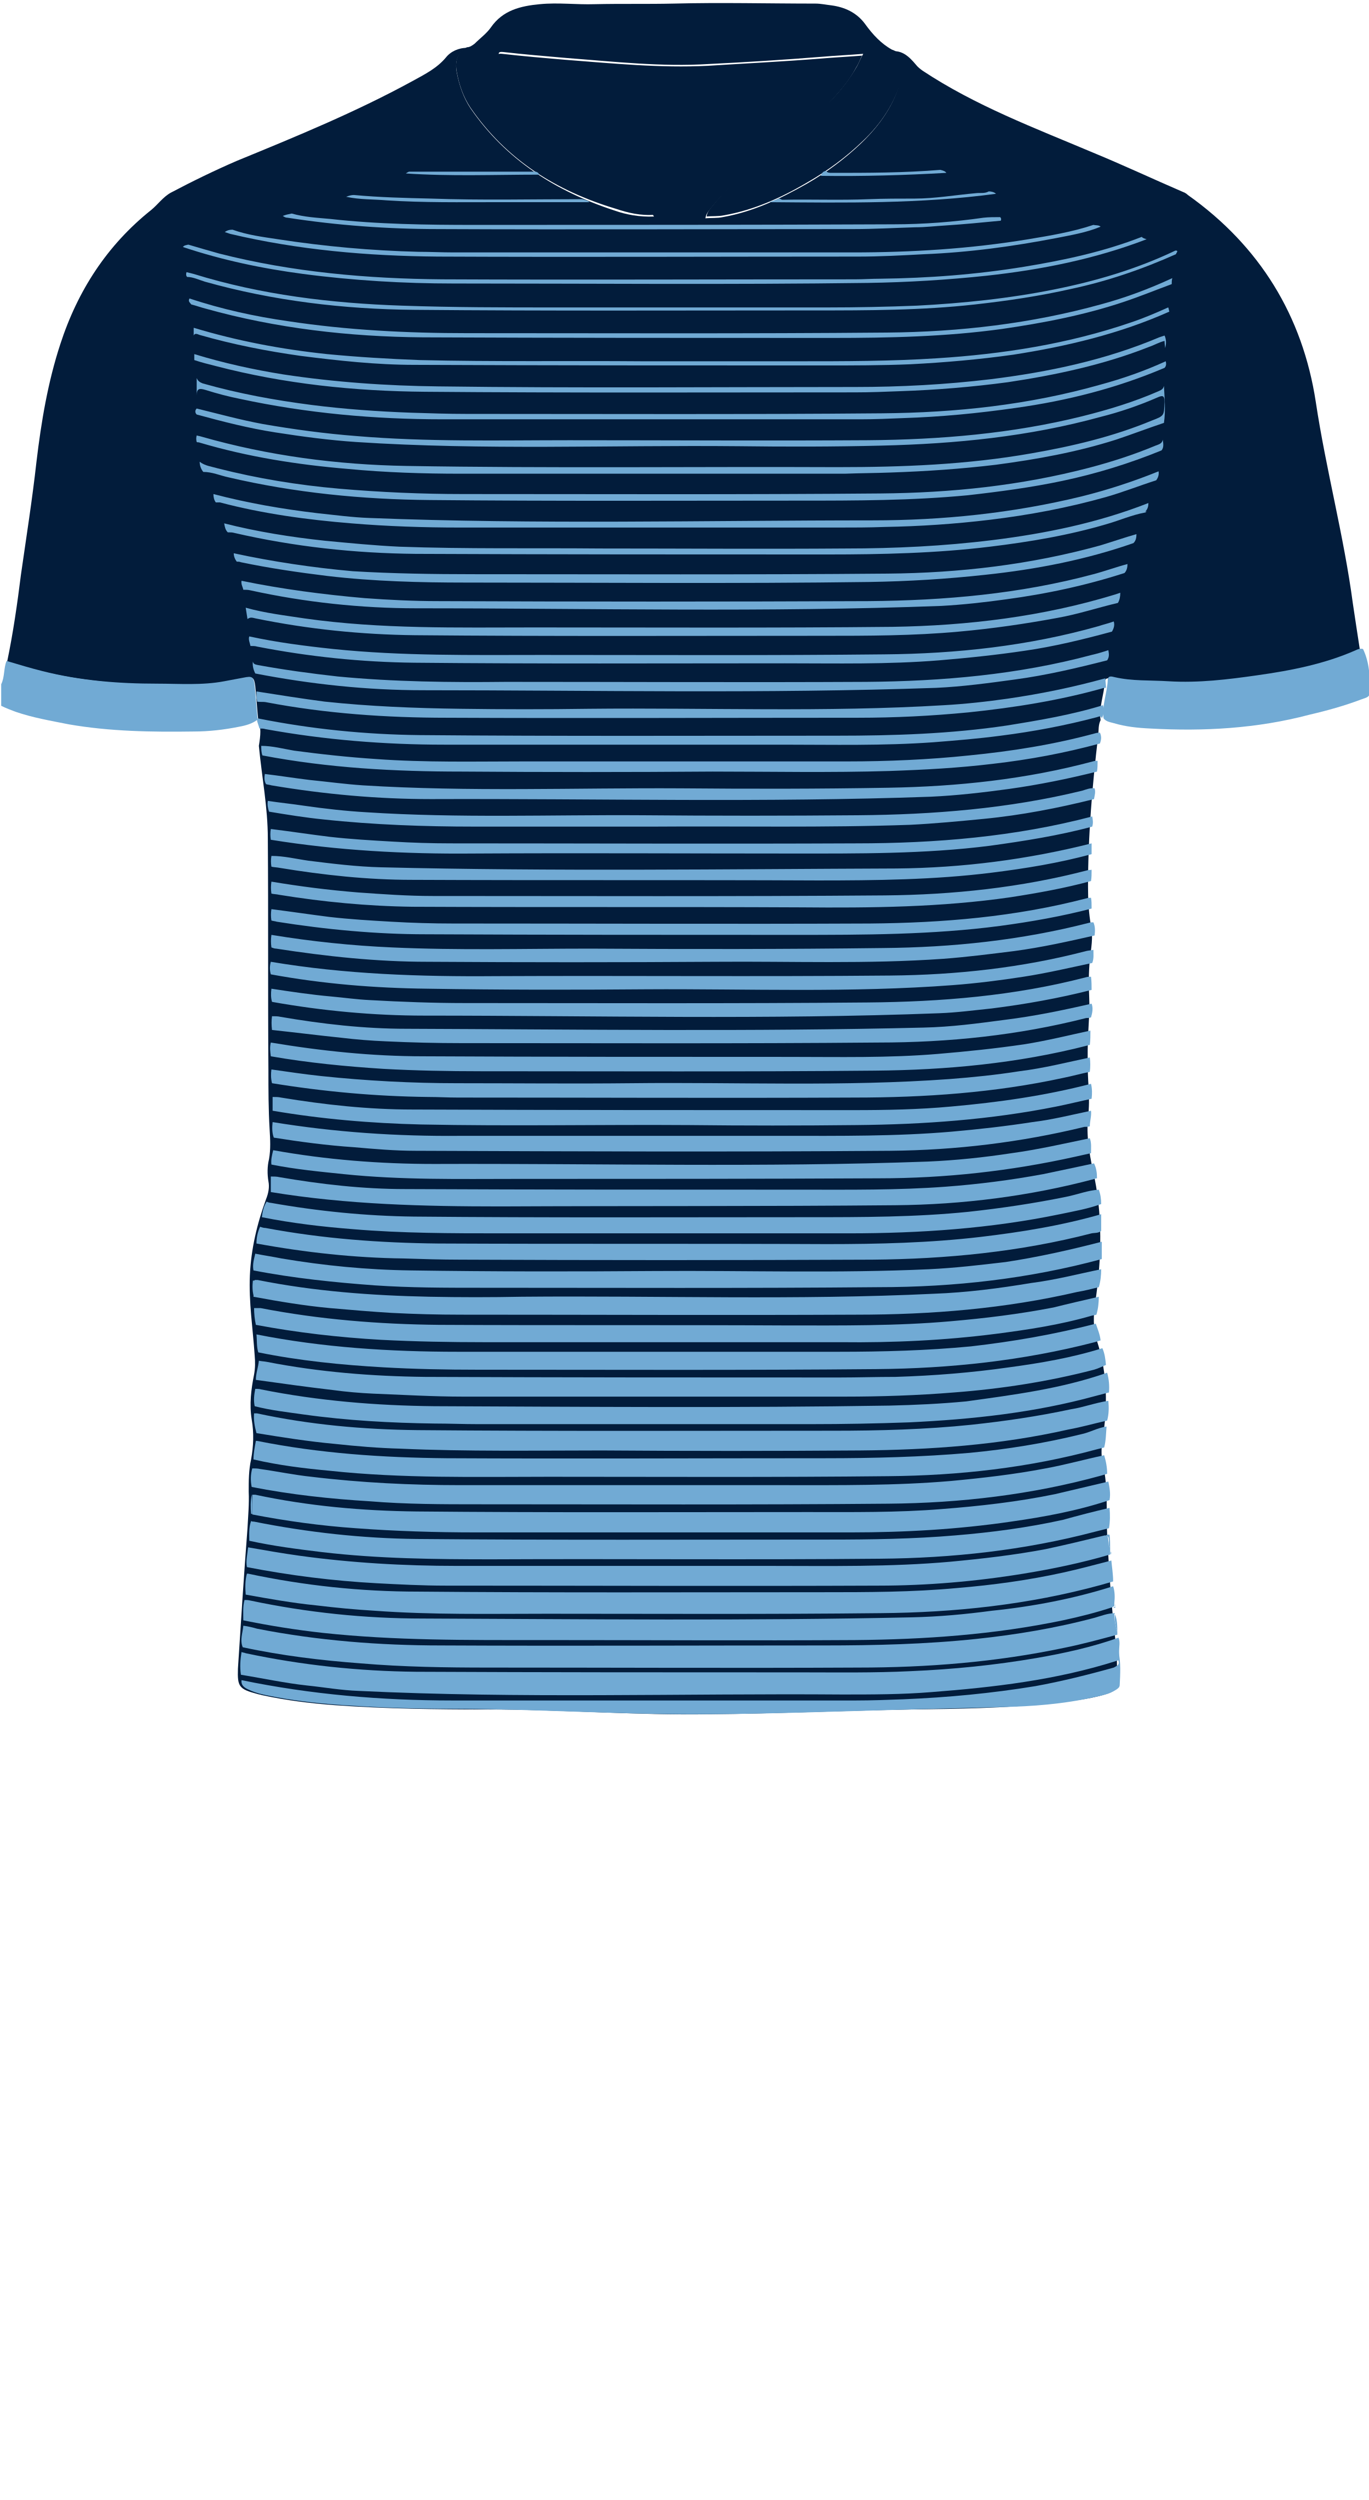<!--?xml version="1.0" encoding="utf-8"?-->
<!-- Generator: Adobe Illustrator 24.2.3, SVG Export Plug-In . SVG Version: 6.00 Build 0)  -->
<svg version="1.1" id="Camada_1" xmlns="http://www.w3.org/2000/svg" xmlns:xlink="http://www.w3.org/1999/xlink" x="0px" y="0px" viewBox="0 0 229 418" style="enable-background:new 0 0 229 418;" xml:space="preserve">
<style type="text/css">
	.st0{fill:#FD0202;}
	.st1{fill:#A81B1C;}
</style>
<g onclick="select(this)" class="" id="estampa-primaria" fill="#021c3b">
	<path d="M43.2,120.4c-0.2-1.9-0.3-3.8-0.5-5.7c-0.2-1.5-0.4-1.6-1.9-1.3c-1.1,0.2-2.1,0.4-3.2,0.6c-3.7,0.7-7.5,0.4-11.2,0.4
		c-6.5,0-12.9-0.6-19.2-2.1c-2-0.5-4-1.1-6-1.7c1-4.8,1.7-9.7,2.3-14.5c0.9-6.3,1.9-12.6,2.6-18.9c0.8-6.7,1.9-13.3,4-19.7
		c2.9-8.9,7.8-16.5,15.2-22.4c1.1-0.9,2-2.2,3.3-2.9c3.6-1.9,7.3-3.7,11-5.3c10-4.1,20-8.2,29.5-13.4c2-1.1,4-2.1,5.5-3.9
		c0.8-1,2.1-1.6,3.5-1.6c-1.7,0.9-2,2.4-1.7,4.1c0.4,2.1,1.1,4.2,2.3,6c5.9,8.6,14.3,13.9,24.1,17.1c2,0.7,4.2,1.1,6.6,1
		c-0.8-1.3-1.7-2.3-2.7-3.3c-4.4-4.6-9.3-8.5-14.3-12.4c-2.5-2-4.7-4.2-6.7-6.7c-1-1.2-1.7-2.5-2.3-3.9c-0.3-0.7-0.2-1,0.6-0.9
		c3.5,0.4,7.1,0.7,10.6,1c7.9,0.6,15.8,1.4,23.8,1c6.3-0.4,12.5-0.7,18.8-1.2c2.3-0.2,4.5-0.3,7-0.5c-0.4,0.8-0.6,1.4-1,2
		c-1.2,2.3-2.9,4.2-4.7,6.1c-2.9,3-6.4,5.2-9.5,7.8c-3.5,3-7.1,5.9-10,9.5c-0.4,0.5-0.9,1-1,1.8c1-0.1,2,0,2.9-0.2
		c5.1-0.9,9.7-3.1,14.1-5.6c3.3-1.9,6.4-4.2,9.1-6.8c3.1-3,5.5-6.4,6.6-10.6c0.6-2.2,0-4.3-1.7-4.7c1.9-0.3,3.1,0.9,4.2,2.2
		c0.3,0.4,0.7,0.7,1.1,1c8.9,5.9,18.8,9.6,28.5,13.7c5.1,2.1,10,4.4,15.1,6.6c0.3,0.1,0.6,0.3,0.8,0.5c12,8.5,19.2,20.2,21.4,34.6
		c1.7,11.3,4.7,22.4,6.2,33.7c0.4,2.7,0.8,5.3,1.2,7.9c-0.4,0-0.8,0.1-1.2,0.2c-5.3,2.4-10.8,3.4-16.5,4.2c-4.9,0.7-9.8,1.4-14.8,1
		c-3-0.2-6.1,0-9.1-0.7c-0.4-0.1-1-0.3-1.1,0.5c-0.1,2.1-1,4.2-0.7,6.4c-0.4,0.8-0.3,1.7-0.4,2.6c-1,8.4-1.7,16.8-1.7,25.2
		c0,2.2,0.1,4.4,0.5,6.6c0.4,1.9,0,3.8-0.2,5.7c-0.2,2.1-0.2,4.2-0.1,6.3c0.1,2.2-0.1,4.3-0.2,6.5c-0.1,2.8-0.1,5.7,0.1,8.5
		c0.1,1.7,0.1,3.4-0.1,5c-0.3,3,0.2,5.9,0.8,8.8c1.7,7.3,1.5,14.8,0.4,22.2c-0.3,2.1-0.4,4.2,0.3,6.4c1.8,5.5,1.8,11.1,0.9,16.7
		c-0.2,1.4-0.2,2.7,0.1,4c0.9,3.8,0.5,7.7,0.7,11.6c0.3,6,0.7,12,1.4,17.9c0.3,2,0.2,4.1,0.3,6.1c0,1.8-0.3,2.3-2.1,2.8
		c-3,0.9-6,1.1-9.1,1.5c-7.7,0.8-15.5,0.9-23.2,1c-11.2,0.2-22.5,0.7-33.7,0.8c-12.5,0.2-24.9-0.8-37.4-0.8
		c-8.4,0-16.8-0.1-25.2-0.7c-4.1-0.3-8.3-0.8-12.4-1.7c-0.3-0.1-0.5-0.1-0.8-0.2c-3-0.8-3.3-1.2-3.2-4.2c0.5-7.8,1-15.7,1.6-23.5
		c0.1-2,0.3-4.1,0.2-6.1c0-1.8,0-3.6,0.4-5.4c0.4-2.2,0.5-4.4,0.1-6.7c-0.4-2.5-0.1-5,0.4-7.5c0.2-1.1,0.2-2.1,0.1-3.2
		c-0.3-4.5-1-8.9-0.8-13.4c0.2-4.4,1.2-8.6,2.7-12.7c0.4-1,0.6-2,0.4-3c-0.2-1.2-0.2-2.5,0.1-3.7c0.3-1.7,0.2-3.3,0.1-5
		c-0.2-3.3-0.2-6.6-0.2-9.9c-0.1-12.9,0-25.8-0.1-38.7c0-5.2-1-10.3-1.5-15.5C43.6,122.9,43.7,121.6,43.2,120.4z"></path>
</g>
<g onclick="select(this)" class="" id="gola-primaria" fill="#021c3b">
	<path d="M149.2,8.3c1.7,0.5,2.3,2.5,1.7,4.7c-1.2,4.2-3.5,7.7-6.6,10.6c-2.7,2.6-5.8,4.9-9.1,6.8
		c-4.4,2.6-9,4.7-14.1,5.6c-1,0.2-1.9,0.1-2.9,0.2c0.1-0.8,0.6-1.3,1-1.8c2.9-3.6,6.4-6.5,10-9.5c3.2-2.6,6.6-4.9,9.5-7.8
		c1.8-1.8,3.4-3.8,4.7-6.1c0.3-0.6,0.6-1.3,1-2c-2.4,0.2-4.7,0.3-7,0.5c-6.3,0.5-12.5,0.9-18.8,1.2c-8,0.5-15.9-0.4-23.8-1
		c-3.5-0.3-7.1-0.6-10.6-1c-0.9-0.1-0.9,0.2-0.6,0.9c0.6,1.4,1.3,2.7,2.3,3.9c2,2.5,4.2,4.7,6.7,6.7c5,3.9,9.9,7.8,14.3,12.4
		c1,1,1.8,2,2.7,3.3c-2.4,0.2-4.5-0.3-6.6-1C93,31.9,84.7,26.7,78.7,18c-1.2-1.8-1.9-3.8-2.3-6c-0.3-1.7,0-3.2,1.7-4.1
		c0.5,0,0.9-0.3,1.3-0.6c0.9-0.9,2-1.7,2.7-2.7c2-2.9,5-3.6,8.2-3.9c3.1-0.3,6.1,0.1,9.2,0c4.4-0.1,8.8,0,13.2-0.1
		c7.9-0.2,15.8,0,23.7,0c0.9,0,1.8,0.2,2.7,0.3c2.2,0.3,4.2,1.2,5.6,3.1C146,5.8,147.4,7.3,149.2,8.3z"></path>
</g>
<g onclick="select(this)" class="" id="detalhe-punho" fill="#71aad4">
	<path d="M0.2,114.4c0.6-1.2,0.4-2.7,0.9-3.9c2,0.6,4,1.2,6,1.7c6.3,1.6,12.7,2.1,19.2,2.1c3.7,0,7.5,0.3,11.2-0.4
		c1.1-0.2,2.1-0.4,3.2-0.6c1.5-0.3,1.7-0.2,1.9,1.3c0.2,1.9,0.3,3.8,0.5,5.7c-0.9,0.7-2,1-3.1,1.2c-2.5,0.5-5,0.8-7.6,0.8
		c-7,0.1-14,0-20.9-1.2c-3-0.6-6-1.1-8.9-2.1c-0.8-0.3-1.6-0.6-2.4-1C0.2,116.8,0.2,115.6,0.2,114.4z"></path>
	<path d="M184.6,120.1c-0.3-2.2,0.6-4.2,0.7-6.4c0-0.8,0.7-0.6,1.1-0.5c3,0.7,6,0.5,9.1,0.7c5,0.3,9.9-0.3,14.8-1
		c5.7-0.8,11.3-1.9,16.5-4.2c0.4-0.2,0.8-0.3,1.2-0.2c1.1,2.3,1.2,4.8,1.1,7.4c0,0.7-0.8,0.8-1.3,1c-2.9,1.1-5.8,1.9-8.8,2.6
		c-8.7,2.3-17.6,2.8-26.6,2.3c-2.1-0.1-4.1-0.3-6.1-0.9C185.5,120.7,185,120.6,184.6,120.1z"></path>
</g>
<g onclick="select(this)" class="" id="estampa-secundaria" fill="#71aad4">
	<path d="M186.9,272.9c-0.3-1-0.5-2-0.4-3C186.9,270.8,186.9,271.9,186.9,272.9z"></path>
	<path d="M184.9,256.8c0.2-0.2,0.4-0.3,0.7-0.2c0.1,0.7,0.1,1.4,0.1,2.1c-0.4-0.3-0.2-0.7-0.2-1.1
		C185.5,257.2,185.5,256.8,184.9,256.8z"></path>
	<path d="M185.8,259.9L185.8,259.9c-0.1-0.2,0-0.3,0-0.5C185.9,259.5,185.9,259.7,185.8,259.9z"></path>
	<path d="M186.5,268.6c0-0.2,0-0.3,0-0.5C186.5,268.3,186.6,268.4,186.5,268.6z"></path>
	<path d="M186.5,268.8c-0.1,0-0.2,0-0.3,0c0.1-0.1,0.2-0.1,0.3-0.2l0.1,0.1L186.5,268.8z"></path>
	<path d="M191.5,85.7c0.1-0.1,0.2-0.2,0.3-0.3C191.7,85.6,191.7,85.7,191.5,85.7z"></path>
	<path d="M138.2,28.6c0.2,0.3,0.6,0.3,0.9,0.3c6.1,0,12.1,0,18.2-0.5c0.4,0.1,0.8,0.2,1,0.5c-7,0.4-14,0.6-21,0.5
		C137.5,28.9,137.7,28.6,138.2,28.6z"></path>
	<path d="M187.1,273.8c0.3,0.7,0.1,1.5,0.1,2.2c0,0.5,0,1.1,0,1.6c-0.2,0-0.3,0-0.5,0.1c-10.1,3.2-20.5,4.4-30.9,5.2
		c-4.9,0.4-9.9,0.4-14.9,0.4c-27-0.2-53.9,0.7-80.9-0.6c-2.9-0.1-5.7-0.6-8.6-0.9c-3.7-0.4-7.4-1.2-11.1-1.8
		c-0.2-1.3-0.1-2.5,0.1-3.8c0.2,0.1,0.5,0.1,0.7,0.2c9.4,2,18.9,3,28.5,3.1c21.5,0.1,42.9,0.1,64.4,0.1c6.1,0,12.2,0.1,18.3-0.2
		c7.1-0.3,14.1-1,21.1-2.2C178,276.4,182.6,275.4,187.1,273.8z"></path>
	<path d="M186.9,272.9c0,0.1,0,0.3,0,0.4c-3,0.8-5.9,1.6-8.9,2.2c-11.4,2.4-22.9,3.3-34.5,3.3c-20.6,0.1-41.2,0-61.8,0
		c-7.1,0-14.2-0.1-21.3-0.7c-6.7-0.5-13.3-1.3-19.8-2.7c-0.5-1.2,0-2.4,0.1-3.6c0.8,0.1,1.6,0.3,2.3,0.5c10.2,2,20.5,2.8,30.8,2.8
		c21.3,0.1,42.7,0,64,0c8.6,0,17.1-0.2,25.6-1.1c6.6-0.7,13.2-1.8,19.6-3.5c1.1-0.3,2.3-0.8,3.5-0.8v0.1h-0.1
		C186.4,270.9,186.6,271.9,186.9,272.9z"></path>
	<path d="M186.2,265.2c0.3,0.9,0.3,1.9,0.2,2.8c0,0.2,0,0.3,0,0.5l0,0c-0.1,0.1-0.2,0.1-0.3,0.2
		c-2.7,0.9-5.5,1.6-8.3,2.2c-11.5,2.4-23.1,3.2-34.8,3.3c-17.6,0.1-35.1,0-52.7,0c-12.1,0-24.2,0.1-36.3-1.2
		c-4.5-0.5-8.9-1.2-13.3-2.1c0-1.1-0.1-2.3,0.2-3.4c0.3,0,0.6,0,1,0.1c9.5,2,19.1,3,28.8,3c27.3,0.1,54.5,0.4,81.8-0.2
		c4.5-0.1,8.9-0.5,13.4-1.1C172.7,268.6,179.6,267.3,186.2,265.2z"></path>
	<path d="M41.1,266.6c-0.1-1.2-0.1-2.4,0.2-3.5c0.1,0,0.2,0,0.2,0c9.4,2,18.9,3,28.4,3c22.5,0.2,45,0.1,67.6,0.1
		c7.6,0,15.1,0,22.6-0.7c6-0.5,11.9-1.3,17.8-2.6c2.7-0.6,5.3-1.3,8-2c0.1,1.1,0.3,2.3,0.3,3.5c-0.7,0.2-1.4,0.4-2.1,0.6
		c-12.1,3.3-24.4,4.6-36.8,4.7c-18.6,0.2-37.3,0.1-55.9,0.1c-9.6,0-19.1,0.2-28.7-0.5c-3.3-0.2-6.5-0.5-9.8-0.9
		C48.9,268,45,267.3,41.1,266.6z"></path>
	<path d="M185.7,258.7c0,0.2,0,0.4,0,0.7c0,0.2,0,0.4,0,0.5c-4.8,1.4-9.6,2.4-14.5,3.2c-8,1.3-16.1,2-24.2,2
		c-24.2,0.1-48.3,0-72.5,0c-3.8,0-7.7-0.2-11.5-0.4c-7.3-0.4-14.5-1.3-21.7-2.7c-0.2-1.1,0.1-2.2,0.2-3.3c2.9,0.5,5.7,1,8.6,1.4
		c8.7,1.2,17.5,1.7,26.3,1.7c17.4,0,34.9,0,52.3,0c10.1,0,20.2,0.2,30.3-0.7c5.3-0.5,10.6-1.1,15.9-2.1c3.3-0.7,6.6-1.5,9.9-2.3
		c0.5,0,0.6,0.4,0.6,0.9C185.5,258,185.3,258.4,185.7,258.7z"></path>
	<path d="M185.6,252.1c0.1,1.1,0.1,2.3-0.1,3.4c-0.8,0.2-1.6,0.4-2.4,0.6c-11.8,3.1-23.8,4.4-35.9,4.5
		c-21.7,0.2-43.3,0-65,0.1c-9.5,0-18.9-0.1-28.3-1.2c-4.1-0.5-8.1-1-12.2-1.9c0-1.1-0.1-2.2,0.3-3.3c0.2,0.1,0.3,0.1,0.5,0.1
		c9,1.8,18.1,2.8,27.2,2.9c23,0.2,46,0.1,69,0.1c7,0,14.1-0.1,21.1-0.7c6.1-0.5,12.1-1.3,18-2.6C180.3,253.4,183,252.7,185.6,252.1z
		"></path>
	<path d="M185.4,247.7c0.2,1,0.4,2,0.2,3.1c-5.4,1.8-10.9,2.8-16.5,3.6c-8.9,1.3-17.8,1.8-26.7,1.8
		c-20.9,0-41.9,0-62.8,0c-6.7,0-13.4-0.2-20.1-0.7c-5.8-0.4-11.6-1.2-17.3-2.3c0-1.1,0-2.2,0-3.3c0.2,0,0.3,0,0.5,0
		c8.9,1.9,17.9,2.7,27,2.8c21.8,0.2,43.7,0.1,65.5,0.1c7.4,0,14.9,0.1,22.3-0.5c6.4-0.5,12.7-1.2,19-2.5
		C179.5,249.1,182.4,248.4,185.4,247.7z"></path>
	<path d="M185.4,234.2c0.1,1.1,0.1,2.2-0.2,3.3c-2.2,0.5-4.3,1.1-6.5,1.5c-11.5,2.6-23.1,3.4-34.8,3.5
		c-14.4,0.1-28.8,0.1-43.2,0c-11.2,0-22.5,0.2-33.7-0.3c-3.7-0.1-7.3-0.4-11-0.8c-4.4-0.4-8.8-1.1-13.1-1.8
		c-0.3-1.1-0.5-2.2-0.4-3.3c0.2,0,0.3,0,0.5,0c8.8,1.9,17.8,2.7,26.8,2.8c23.2,0.2,46.4,0.1,69.6,0.1c7.7,0,15.4-0.2,23.1-1
		c5.6-0.6,11.1-1.4,16.7-2.6C181.2,235.3,183.3,234.5,185.4,234.2z"></path>
	<path d="M42.1,248.6c-0.2-1-0.2-2.1,0.1-3.1c0.4,0,0.9,0,1.3,0.1c2.9,0.4,5.7,1,8.6,1.3c8.3,1,16.6,1.4,24.9,1.4
		c18,0,36,0,54,0c9.4,0,18.8,0.1,28.1-0.7c5.3-0.5,10.6-1.1,15.8-2.1c3.3-0.6,6.5-1.5,9.8-2.2c0.3,1,0.5,2,0.5,3.1
		c-0.3,0.1-0.7,0.2-1,0.3c-11.6,3.2-23.6,4.6-35.6,4.7c-22.9,0.2-45.7,0.1-68.6,0.1c-6,0-12.1,0-18.1-0.5
		C55.3,250.6,48.7,249.9,42.1,248.6z"></path>
	<path d="M42.4,244c0-1,0.2-2,0.4-3.1c0.1,0,0.2,0,0.2,0c10.5,2.1,21,2.8,31.7,2.9c21.1,0.1,42.2,0,63.3,0
		c8.1,0,16.1-0.2,24.2-0.9c6.3-0.6,12.5-1.6,18.6-3.1c1.5-0.3,2.8-1.1,4.3-1.3c-0.1,1.2-0.1,2.4-0.4,3.5c-0.4,0.1-0.8,0.2-1.2,0.3
		c-11.4,3.1-23.1,4.4-34.9,4.5c-18.9,0.2-37.9,0.1-56.9,0.1c-12.2,0-24.4,0.3-36.5-1C50.9,245.5,46.7,245,42.4,244z"></path>
	<path d="M185.2,229.5c0.3,1.1,0.4,2.2,0.3,3.3c-0.8,0.2-1.5,0.4-2.3,0.6c-10.2,2.8-20.6,3.9-31.1,4.4
		c-5.5,0.2-11,0.3-16.5,0.3c-18.6,0-37.1,0-55.7,0c-2.4,0-4.8-0.1-7.2-0.1c-7.3-0.1-14.6-0.5-21.8-1.5c-2.8-0.4-5.6-0.7-8.3-1.4
		c-0.2-1-0.1-1.9,0.1-2.9c0.3,0,0.7,0,1,0.1c9.5,1.9,19.2,2.7,28.9,2.8c25.4,0.1,50.8,0.3,76.2-0.1c4.3-0.1,8.5-0.3,12.8-0.7
		C169.5,233.2,177.5,232.2,185.2,229.5z"></path>
	<path d="M184.4,225.4c0.4,0.9,0.5,1.8,0.6,2.8c-0.7,0.3-1.3,0.6-2,0.8c-7.7,2-15.5,3.2-23.4,3.8
		c-6.1,0.5-12.3,0.7-18.4,0.7c-21.2,0-42.5,0-63.7,0c-5,0-10.1-0.3-15.1-0.5c-2.2-0.1-4.5-0.3-6.7-0.6c-4.3-0.5-8.6-1.1-12.9-1.7
		c0-1.1,0.4-2.1,0.5-3.2c0.5,0.1,0.9,0.1,1.4,0.2c8.7,1.7,17.6,2.4,26.4,2.5c23.1,0.1,46.2,0.1,69.3,0.1c3.1,0,6.2-0.1,9.4-0.1
		c6.4-0.2,12.7-0.7,19-1.6C174,227.9,179.3,227,184.4,225.4z"></path>
	<path d="M183.3,221.3c0.3,0.9,0.7,1.8,0.8,2.8c-0.3,0.1-0.7,0.2-1,0.3c-12,3.1-24.2,4.4-36.5,4.5
		c-22.2,0.2-44.4,0.1-66.7,0.1c-5.3,0-10.5-0.1-15.8-0.4c-7-0.4-14-1.1-20.9-2.5c-0.3-1-0.2-2-0.3-3c11.1,2.2,22.4,2.9,33.7,2.9
		c21.2,0,42.4,0,63.7,0c7.4,0,14.8-0.2,22.1-0.9C169.4,224.3,176.4,223.1,183.3,221.3z"></path>
	<path d="M183.8,216.8c0,1-0.1,2-0.4,3c-0.3,0.1-0.6,0.1-0.9,0.2c-5.2,1.5-10.5,2.3-15.9,3c-8.6,1.1-17.3,1.5-25.9,1.4
		c-19.9,0-39.8,0-59.7,0c-5.8,0-11.5-0.1-17.3-0.4c-7-0.4-14-1.2-20.9-2.5c-0.2-0.9-0.3-1.9-0.3-2.8c0.4,0,0.7,0,1.1,0
		c9.8,1.9,19.8,2.7,29.8,2.8c19.4,0.1,38.8,0,58.3,0.1c9.1,0,18.2,0.1,27.3-0.7c5.8-0.5,11.5-1.2,17.2-2.3
		C178.6,218,181.2,217.4,183.8,216.8z"></path>
	<path d="M184.2,212.2c0,1-0.1,2-0.4,3c-1.2,0.3-2.4,0.6-3.6,0.8c-12.1,2.8-24.4,3.8-36.9,3.8c-22.1,0.1-44.2,0-66.2,0
		c-3.9,0-7.8-0.1-11.6-0.3c-3.4-0.2-6.8-0.5-10.3-0.8c-4.3-0.4-8.5-1.1-12.8-1.9c0.1-0.9-0.2-1.9,0.2-2.8c0.2,0,0.3,0,0.5,0
		c9.5,1.9,19.1,2.6,28.7,2.8c5.2,0.1,10.3,0.1,15.5,0c23-0.2,46,0.6,68.9-0.5c5.5-0.2,10.9-0.9,16.3-1.8
		C176.5,214,180.3,213,184.2,212.2z"></path>
	<path d="M184.3,207.6c0,0.9,0,1.9,0,2.9c-12.2,3.3-24.7,4.7-37.3,4.7c-22.2,0.2-44.5,0.1-66.7,0.1
		c-5.9,0-11.7,0-17.6-0.4c-6.8-0.5-13.6-1.2-20.3-2.5c-0.2-1,0.1-1.9,0.3-2.8c1.5,0.3,2.9,0.5,4.4,0.8c7.1,1.2,14.3,1.9,21.6,2
		c13.6,0.2,27.3,0.2,40.9,0.1c15.3-0.1,30.5,0.4,45.8-0.3c4.3-0.2,8.5-0.7,12.8-1.2C173.5,210.2,178.9,209,184.3,207.6z"></path>
	<path d="M42.9,207.9c0-1,0.2-1.9,0.6-2.8c0.3,0.1,0.6,0.2,0.9,0.2c9.6,1.8,19.2,2.5,28.9,2.6c21.7,0.1,43.3,0,65,0.1
		c8.6,0,17.2-0.2,25.7-1.2c6.8-0.8,13.6-1.9,20.2-3.8c0,0.9,0,1.9,0,2.8c-0.5,0.4-1.1,0.3-1.6,0.4c-12,3.1-24.3,4.3-36.7,4.4
		c-23,0.1-45.9,0.1-68.9,0c-3.2,0-6.3-0.1-9.5-0.2C59.3,210.3,51.1,209.4,42.9,207.9z"></path>
	<path d="M183.8,198.9c0.3,0.8,0.4,1.6,0.4,2.4c-2.2,0.8-4.5,1.2-6.9,1.7c-11.6,2.4-23.4,3.2-35.3,3.2
		c-19.4,0-38.8,0-58.2,0c-8.3,0-16.5,0-24.8-0.7c-5.1-0.4-10.2-1-15.2-2c0.1-0.9,0.3-1.8,0.8-2.6c0.2,0.1,0.5,0.2,0.7,0.2
		c7.9,1.4,15.9,2.2,23.9,2.3c22.1,0.2,44.2,0.1,66.2,0.1c8.9,0,17.7,0,26.6-0.9c5.5-0.6,10.9-1.4,16.3-2.5
		C180.3,199.7,182,199,183.8,198.9z"></path>
	<path d="M45.3,199.3c0-0.9,0-1.7,0-2.6c0.5,0,1,0,1.4,0.1c7,1.2,14,2,21.1,2c22.1,0.1,44.2,0.1,66.3,0.1
		c8,0,16.1,0.1,24.1-0.5c5.4-0.4,10.9-1.1,16.3-2.1c2.9-0.6,5.7-1.2,8.5-1.8c0.4,0.8,0.5,1.6,0.5,2.5c-0.1,0-0.2,0-0.4,0.1
		c-10.9,2.9-22.1,4.3-33.3,4.4c-22,0.2-44.1,0.1-66.1,0.2C70.9,201.7,58.1,201.4,45.3,199.3z"></path>
	<path d="M45.6,185.7c0-0.8,0-1.6,0-2.3c0.5,0,1,0,1.4,0.1c7.3,1.2,14.6,2,22,2c24.6,0.1,49.2,0.1,73.8,0.1
		c5.4,0,10.9-0.1,16.3-0.6c7.9-0.7,15.7-1.8,23.4-3.8c0.2,0.8,0.2,1.7,0.1,2.5c-1.9,0.4-3.9,0.9-5.9,1.3c-11,2.2-22.2,3-33.5,3.1
		c-9.3,0.1-18.6,0.1-27.9,0c-14.9-0.1-29.9,0.2-44.9-0.1C62.1,187.8,53.8,187.1,45.6,185.7z"></path>
	<path d="M45.4,194.7c-0.1-0.8,0.1-1.6,0.3-2.4c8.9,1.6,17.9,2.3,26.9,2.3c27.5-0.1,55.1,0.6,82.6-0.4
		c4.7-0.2,9.4-0.7,14-1.4c4.4-0.6,8.8-1.6,13.1-2.5c0.3,0.8,0.2,1.6,0.2,2.5c-0.9,0.2-1.8,0.4-2.7,0.6c-10.8,2.4-21.7,3.6-32.8,3.6
		c-20.2,0.1-40.4,0.1-60.6,0.1c-9.6,0-19.3,0.2-28.9-0.8C53.6,195.9,49.4,195.5,45.4,194.7z"></path>
	<path d="M182.5,185.7c0.1,0.9-0.2,1.7-0.2,2.6c-0.3,0.1-0.6,0.1-0.9,0.1c-10.7,2.6-21.5,3.9-32.5,4
		c-26.5,0.2-52.9,0.1-79.4,0c-3.4,0-6.9-0.3-10.3-0.6c-4.5-0.3-9-0.9-13.4-1.6c-0.3-0.8-0.3-1.7-0.2-2.6c10.4,1.7,20.8,2.4,31.4,2.3
		c18,0,36.1,0,54.1,0c9.4,0,18.8,0.1,28.1-0.7c4.5-0.4,9-0.9,13.5-1.6C176,187.2,179.2,186.4,182.5,185.7z"></path>
	<path d="M182.3,176.8c0.1,0.8,0.1,1.6,0,2.4c-1.5,0.3-2.9,0.7-4.4,1c-11.5,2.5-23.2,3.3-35,3.3
		c-22.1,0.1-44.2,0-66.3,0c-1.7,0-3.3-0.1-5-0.1c-8.8-0.1-17.5-0.9-26.1-2.3c-0.2-0.8-0.2-1.6-0.1-2.3c2.8,0.4,5.5,0.8,8.3,1.1
		c7.6,0.8,15.2,1.2,22.8,1.2c9.7,0,19.4,0.1,29.1,0c17.8-0.2,35.6,0.6,53.3-0.7c3.9-0.3,7.8-0.7,11.6-1.3
		C174.6,178.6,178.5,177.6,182.3,176.8z"></path>
	<path d="M45.3,176.6c-0.1-0.8-0.2-1.5,0-2.3c8.4,1.4,16.9,2.3,25.5,2.3c20.4,0.1,40.8,0.1,61.2,0.1
		c8.3,0,16.6,0.2,24.9-0.5c4.8-0.4,9.6-0.9,14.4-1.6c3.8-0.6,7.4-1.5,11.1-2.3c0,0.8,0,1.6-0.1,2.4c-0.1,0-0.2,0-0.4,0.1
		c-11.7,3-23.6,4.1-35.6,4.2c-21.9,0.2-43.9,0.1-65.9,0.1c-5.4,0-10.9-0.1-16.3-0.4C57.9,178.3,51.6,177.7,45.3,176.6z"></path>
	<path d="M182.6,167.8c0.3,0.8,0.1,1.6-0.1,2.3c-0.3,0.1-0.6,0.1-0.8,0.1c-11.4,2.9-23,4.1-34.8,4.1
		c-23.2,0.2-46.5,0.1-69.7,0.1c-4.2,0-8.4-0.1-12.6-0.3c-2.5-0.1-5-0.3-7.5-0.6c-3.9-0.4-7.8-0.9-11.6-1.3c-0.1-0.8-0.1-1.6,0-2.3
		c0.5,0,1,0,1.4,0.1c7,1.2,14,2,21.1,2c28.8,0.1,57.7,0.5,86.5-0.2c4.6-0.1,9.1-0.7,13.6-1.3C173,169.9,177.8,168.9,182.6,167.8z"></path>
	<path d="M187.1,277.7c0-0.5,0-1.1,0-1.6c0.4,1.9,0.3,3.7,0.2,5.6c0,0.4-0.3,0.6-0.6,0.8c-1.2,0.8-2.6,1-3.9,1.3
		c-5,1.1-10.1,1.5-15.3,1.6c-6.3,0.2-12.6,0.3-18.8,0.5c-10.9,0.3-21.8,0.7-32.7,0.7c-12.8,0-25.7-0.8-38.5-0.9
		c-6.1,0-12.2-0.1-18.2-0.5c-5.2-0.3-10.3-0.8-15.3-1.9c-0.9-0.2-1.8-0.5-2.6-0.9c-0.6-0.3-1.1-0.7-1-1.5
		c11.6,2.4,23.4,3.4,35.3,3.4c22.5,0,44.9,0,67.4,0c2.7,0,5.4-0.1,8-0.2c7.4-0.3,14.8-1,22.1-2.2c4.4-0.8,8.8-1.9,13.1-3.1
		C186.8,278.5,187.3,278.4,187.1,277.7z"></path>
	<path d="M182.6,165.5c-5.5,1.4-11.1,2.4-16.7,3.1c-2.9,0.3-5.9,0.7-8.8,0.8c-28.7,1.1-57.4,0.4-86.1,0.4
		c-8.5,0-17.1-0.8-25.5-2.3c-0.2-0.7-0.2-1.4-0.1-2.2c3.3,0.5,6.6,1,10,1.3c2.2,0.2,4.3,0.5,6.4,0.6c5.3,0.3,10.7,0.5,16,0.5
		c22.4,0,44.9,0.1,67.3-0.1c12.3-0.1,24.6-1.1,36.5-4.2c0.3-0.1,0.6-0.1,0.9-0.1C182.6,164.1,182.6,164.8,182.6,165.5z"></path>
	<path d="M182.7,161c-3.8,0.8-7.6,1.7-11.5,2.3s-7.8,1.1-11.8,1.4c-17.1,1.3-34.2,0.6-51.3,0.7
		c-12.2,0.1-24.4,0.1-36.6-0.1c-8.8-0.1-17.5-0.8-26.2-2.4c-0.2-0.7-0.2-1.4,0-2.1c12.5,2.1,25,2.5,37.6,2.4c22-0.1,44,0.1,66-0.1
		c11.1-0.1,22.1-1.3,32.8-4.1c0.4-0.1,0.8-0.1,1.2-0.2C182.9,159.5,183,160.3,182.7,161z"></path>
	<path d="M183.1,156.4c-4.4,1-8.9,2-13.4,2.6c-4,0.5-7.9,1-11.9,1.3c-12.7,0.9-25.4,0.4-38.1,0.5
		c-16.1,0.1-32.2,0.1-48.2,0c-8.5,0-16.9-0.9-25.3-2.2c-0.3,0-0.5-0.1-0.8-0.2c-0.1-0.7-0.1-1.4,0-2.1c6.7,1.1,13.4,1.8,20.2,2.1
		c11,0.5,22.1,0.2,33.1,0.2c16.3,0.1,32.6,0.1,49-0.1c11.6-0.1,23.1-1.3,34.4-4.2c0.3-0.1,0.6-0.1,0.8-0.1
		C183.2,154.9,183.2,155.6,183.1,156.4z"></path>
	<path d="M182.6,151.9c-5,1.3-10.1,2.2-15.3,2.9c-11.4,1.5-22.9,1.5-34.4,1.5c-20.6,0-41.1,0-61.7-0.1
		c-8.3,0-16.7-0.8-24.9-2.1c-0.3-0.1-0.6-0.1-0.9-0.2c-0.1-0.6-0.1-1.3,0-1.9c3.2,0.4,6.5,0.9,9.7,1.3c3.5,0.4,6.9,0.6,10.4,0.8
		c3.4,0.2,6.9,0.3,10.3,0.3c23.2,0,46.5,0.1,69.7,0c12.2-0.1,24.3-1.1,36.2-4.2c0.3-0.1,0.6-0.1,0.8-0.1
		C182.6,150.6,182.6,151.2,182.6,151.9z"></path>
	<path d="M182.5,147.3c-4.4,1.2-8.9,2-13.4,2.7c-11.7,1.7-23.4,1.8-35.1,1.7c-21.7-0.1-43.3,0-65-0.1
		c-7.5-0.1-14.9-0.8-22.3-2c-0.4-0.1-0.9-0.1-1.3-0.2c-0.1-0.7-0.1-1.3,0-2c4.8,0.8,9.5,1.4,14.4,1.8c4.2,0.3,8.4,0.6,12.6,0.6
		c25.2,0,50.4,0.1,75.6-0.1c11.4-0.1,22.8-1.3,33.9-4.2c0.2-0.1,0.5,0,0.7-0.1C182.6,146.1,182.6,146.7,182.5,147.3z"></path>
	<path d="M182.6,142.8c-5.5,1.5-11.1,2.4-16.7,3.1c-9.6,1.2-19.4,1.3-29.1,1.3c-22.6-0.1-45.2,0-67.9-0.1
		c-7.4,0-14.8-0.8-22.1-2c-0.5-0.1-1-0.1-1.4-0.2c-0.1-0.6-0.1-1.2,0-1.8c2.1,0,4.1,0.5,6.2,0.8c4,0.5,8.1,1,12.1,1.1
		c28.8,0.7,57.6,0.3,86.3,0.2c11-0.1,21.9-1.5,32.6-4.2C182.6,141.5,182.6,142.1,182.6,142.8z"></path>
	<path d="M183,133.6c-6,1.5-12.2,2.7-18.4,3.3c-4.1,0.4-8.3,0.8-12.4,1c-14.3,0.5-28.6,0.2-42.9,0.3
		c-10,0-19.9,0-29.9,0c-8.4,0-16.9-0.3-25.3-1.2c-3-0.3-6.1-0.8-9.1-1.3c-0.2-0.6-0.3-1.2-0.2-1.8c2,0.3,4,0.5,6,0.8
		c3.5,0.5,7,0.9,10.5,1.1c15.4,1,30.8,0.4,46.1,0.5c12,0.1,24.1,0.1,36.1,0c12.6-0.1,25.2-1.1,37.5-4.1c0.7-0.2,1.3-0.5,2.1-0.4
		C183.3,132.4,183.1,133,183,133.6z"></path>
	<path d="M183.5,129c-4.8,1.2-9.7,2.2-14.7,2.9c-4.4,0.6-8.7,1.1-13.1,1.3c-27.8,1-55.7,0.3-83.6,0.4
		c-8.9,0-17.8-0.8-26.7-2.3c-0.3-0.1-0.6-0.1-0.9-0.2c-0.3-0.5-0.3-1.1-0.2-1.7c2.5,0.3,5,0.7,7.5,1c3,0.3,5.9,0.7,8.9,0.9
		c17.7,1.1,35.5,0.4,53.2,0.5c11.6,0.1,23.1,0.1,34.7-0.1c11.6-0.2,23-1.4,34.2-4.4c0.3-0.1,0.6-0.1,0.8-0.1
		C183.6,127.8,183.6,128.4,183.5,129z"></path>
	<path d="M182.7,138.2c-5.6,1.5-11.3,2.4-17.1,3.2c-11,1.4-22.1,1.3-33.1,1.3c-17.8,0-35.7-0.1-53.5,0
		c-11.3,0.1-22.5-0.5-33.7-2.3c-0.1-0.6-0.1-1.2,0-1.8c3.3,0.4,6.5,0.9,9.8,1.3c3.5,0.4,7,0.6,10.5,0.8c3.3,0.2,6.6,0.3,9.8,0.3
		c22.6,0,45.2,0.1,67.8,0c13.3,0,26.6-1.1,39.5-4.5C182.8,137,182.9,137.6,182.7,138.2z"></path>
	<path d="M184,124.3c-5.9,1.6-11.8,2.7-17.9,3.4c-5.8,0.7-11.5,1-17.3,1.2c-9.9,0.3-19.7,0.1-29.6,0.1
		c-14,0.1-28,0.1-42,0c-11.2,0-22.3-0.6-33.3-2.7c-0.2-0.5-0.2-1.1-0.2-1.6c1.9,0,3.7,0.5,5.5,0.8c4.5,0.6,9.1,1.1,13.7,1.4
		c8.2,0.6,16.5,0.4,24.7,0.4c18,0,36.1,0,54.1,0c6.8,0,13.7-0.3,20.4-1c7.1-0.7,14.1-1.8,21.1-3.7c0.3-0.1,0.6-0.1,0.8-0.1
		C184.3,123.2,184.2,123.7,184,124.3z"></path>
	<path d="M184.5,117.9c0.2,0.8,0.2,1.5-0.2,2.2c-0.1-0.5-0.5-0.3-0.8-0.2c-5.3,1.4-10.6,2.4-16.1,3.1
		c-3.8,0.5-7.5,0.8-11.3,1.1c-8.4,0.6-16.8,0.4-25.2,0.4c-18.9,0-37.8,0-56.6,0c-10,0-20-0.8-29.9-2.6c-0.3-0.1-0.6-0.1-1-0.1
		c-0.1-0.4-0.3-0.9-0.4-1.3c0-0.2,0.1-0.3,0.1-0.4c9,1.8,18,2.7,27.1,2.8c23.3,0.2,46.6,0.1,69.8,0.1c9.5,0,19-0.3,28.4-1.7
		C174,120.4,179.3,119.5,184.5,117.9z"></path>
	<path d="M42.2,253.1L42.2,253.1H42c-0.1-1.1-0.1-2.1,0.1-3.2v-0.1l0,0C42.2,250.9,42.2,252,42.2,253.1z"></path>
	<path d="M42.5,216.9L42.5,216.9L42.5,216.9c-0.3-0.9-0.3-1.9-0.2-2.8c0.1,0,0.3,0,0.4,0C42.2,215,42.5,216,42.5,216.9z
		"></path>
	<path d="M184.7,115c-7.4,2.1-15,3.3-22.7,4.1c-6.2,0.6-12.3,0.9-18.5,0.9c-22.9,0-45.8,0.1-68.7,0
		c-10.2,0-20.3-0.7-30.3-2.6c-0.5-0.1-1,0-1.5-0.1c0-0.2,0-0.3-0.1-0.5c0-0.4,0-0.8,0-1.2c3.8,0.6,7.6,1.2,11.4,1.7
		c7.5,0.8,15.1,1.1,22.7,1.2c7.2,0.1,14.3,0.1,21.5,0c19.8-0.2,39.6,0.6,59.4-0.6c3.6-0.2,7.2-0.6,10.7-1.1
		c5.5-0.8,10.9-1.9,16.3-3.4c0,0.5,0.1,1,0.1,1.6l0,0C184.9,115,184.8,115,184.7,115z"></path>
	<path d="M194.7,70.7c-2.7,0.9-5.3,1.9-8,2.8c-6.6,2.1-13.3,3.3-20.1,4.2c-5.8,0.7-11.7,1.1-17.6,1.3
		c-2.6,0.1-5.1,0.1-7.7,0.2c-21.4,0-42.8,0-64.2,0c-6.3,0-12.6-0.2-18.9-0.8c-8.4-0.7-16.7-2-24.8-4.4c-0.2-0.1-0.3,0-0.5-0.1
		c-0.1-0.4-0.1-0.7,0-1.1c0.3,0.1,0.5,0.1,0.8,0.2c11.2,3.2,22.7,4.7,34.3,4.9c24,0.4,48.1,0.1,72.1,0.2c10.8,0,21.6-0.4,32.4-2.3
		c6.9-1.2,13.7-2.8,20.2-5.5c2.1-0.8,2-0.8,2.1-3.1c0-1.2-0.4-1.1-1.3-0.7c-3,1.3-6.2,2.4-9.4,3.2c-12,3.3-24.2,4.5-36.6,4.8
		c-8,0.2-16,0.2-24,0.1c-21.3-0.2-42.6,0.7-63.9-0.7c-4.5-0.3-9-0.9-13.5-1.6s-8.8-1.8-13.2-3c-0.3-0.3-0.3-0.7,0-1
		c3.7,0.9,7.3,1.9,11.1,2.6c5.2,0.9,10.4,1.6,15.6,2c11.8,1,23.7,0.7,35.6,0.7c16.7,0,33.3,0.1,50,0c12.1-0.1,24.1-1.1,35.8-4
		c4.4-1.1,8.7-2.4,12.8-4.2c0.5-0.2,0.8-0.4,0.9-0.9C194.8,66.6,195,68.6,194.7,70.7z"></path>
	<path d="M187,100.8c-3.4,0.8-6.7,1.9-10.1,2.5c-5.4,1-10.9,1.8-16.5,2.3c-7.6,0.7-15.2,0.7-22.9,0.7
		c-22.7,0-45.4,0.1-68.1-0.1c-8.9-0.1-17.8-1-26.6-2.8c-0.5-0.1-0.9-0.3-1.4,0.1c-0.1-0.6-0.2-1.3-0.3-1.9c3.2,0.9,6.6,1.3,9.9,1.8
		c12.7,1.8,25.5,1.5,38.3,1.5c20,0,40,0.1,60-0.1c12.6-0.2,25.1-1.7,37.2-5.4c0.3-0.1,0.6-0.2,0.9-0.3
		C187.4,99.7,187.3,100.3,187,100.8z"></path>
	<path d="M186,105.6c-4.8,1.3-9.7,2.5-14.6,3.2c-4.7,0.7-9.5,1.2-14.3,1.6c-8.6,0.7-17.2,0.5-25.8,0.5
		c-20.7,0-41.3,0.1-62-0.1c-8.8-0.1-17.6-1-26.3-2.7c-0.3-0.1-0.7-0.1-1.1-0.1c-0.1-0.5-0.4-1.1-0.2-1.6c4.6,1,9.3,1.6,14,2.1
		c11.6,1.2,23.2,1,34.8,1c19.2,0,38.3,0.1,57.4-0.1c12.1-0.1,24.1-1.4,35.8-4.7c0.9-0.3,1.8-0.5,2.6-0.8
		C186.5,104.5,186.3,105.1,186,105.6z"></path>
	<path d="M185.2,110.4c-5.1,1.3-10.2,2.5-15.4,3.2c-4.4,0.6-8.8,1.2-13.2,1.4c-28.6,1-57.2,0.4-85.8,0.4
		c-9.4,0-18.8-1-28.1-2.8c-0.3-0.6-0.5-1.3-0.4-2c0.1,0.5,0.5,0.5,0.9,0.6c4.4,0.8,8.8,1.4,13.3,1.9c9.4,0.9,18.8,1,28.1,0.9
		c20.1,0,40.2,0.1,60.3,0c12.7-0.1,25.4-1.2,37.7-4.5c0.9-0.2,1.9-0.5,2.8-0.8C185.5,109.3,185.6,109.8,185.2,110.4z"></path>
	<path d="M189.6,90.8c-8,2.8-16.3,4.4-24.8,5.3c-6.4,0.7-12.9,1.1-19.4,1.2c-22.5,0.3-45,0.1-67.5,0.1
		c-7.7,0-15.4-0.2-23.1-1.1c-4.9-0.6-9.7-1.3-14.5-2.3c-0.2-0.1-0.5-0.1-0.7-0.1c-0.3-0.4-0.5-0.9-0.5-1.4c6.5,1.4,13.2,2.4,19.9,3
		c6.7,0.4,13.5,0.5,20.2,0.5c23.1,0,46.2,0.1,69.3-0.1c12-0.1,23.9-1.5,35.5-4.7c2-0.6,4-1.3,6.1-1.9
		C190.1,89.9,190,90.4,189.6,90.8z"></path>
	<path d="M194.3,75.3c-5.4,2.2-10.9,3.9-16.6,5.1c-5.2,1.1-10.5,1.8-15.8,2.4c-9.4,0.9-18.7,0.9-28.1,0.9
		c-20.6,0-41.3,0.1-61.9-0.1c-11.3-0.1-22.6-1.2-33.7-3.8c-1.4-0.3-2.7-0.9-4.2-0.9c-0.4-0.5-0.6-1.1-0.6-1.7c0.9,0.7,2,0.8,3,1.1
		c6.7,1.7,13.4,2.8,20.3,3.4s13.9,0.9,20.8,0.9c23.3,0,46.5,0.1,69.8-0.1c11.8-0.1,23.4-1.3,34.9-4.3c3.8-1,7.5-2.2,11.1-3.7
		c0.5-0.2,1.1-0.3,1.2-1C194.6,74.2,194.7,74.8,194.3,75.3z"></path>
	<path d="M193.4,80.3c-2.8,0.9-5.6,2-8.4,2.8c-6.4,1.8-12.8,3-19.4,3.8c-5.8,0.7-11.7,1.1-17.6,1.2
		c-2.6,0.1-5.3,0.1-7.9,0.1c-21.1,0-42.2,0-63.2,0c-6,0-12.1-0.2-18.1-0.7c-7.4-0.6-14.8-1.6-22-3.5c-0.1,0-0.4,0-0.7,0
		c-0.3-0.4-0.4-0.9-0.4-1.4c5.7,1.5,11.5,2.5,17.4,3.2c2.9,0.3,5.8,0.7,8.7,0.8c28,1.1,56,0.4,84.1,0.4c11.8,0,23.5-1.2,35-4
		c4.4-1.1,8.7-2.5,12.9-4.2C193.9,79.4,193.7,79.9,193.4,80.3z"></path>
	<path d="M188.1,95.8c-6.5,2.1-13.1,3.5-19.8,4.4c-3.6,0.5-7.2,0.9-10.8,1.1c-29.3,1.1-58.5,0.4-87.8,0.4
		c-9.3,0-18.7-1-27.8-3c-0.4-0.1-0.8-0.1-1.2-0.1c-0.1-0.5-0.4-0.9-0.3-1.5c6.8,1.4,13.7,2.3,20.6,2.9c4.1,0.3,8.2,0.5,12.3,0.5
		c24,0.1,48,0.1,72,0c12.7-0.1,25.3-1.2,37.6-4.5c1.9-0.5,3.8-1.2,5.7-1.7C188.6,94.8,188.5,95.4,188.1,95.8z"></path>
	<path d="M191.5,85.7c-2.2,0.4-4.2,1.3-6.3,1.9c-6.4,1.9-13,3-19.6,3.8c-9,1.1-18.1,1.3-27.1,1.3c-23,0-46,0-69-0.1
		c-10.2-0.1-20.3-1.2-30.3-3.5C38.9,89,38.5,89,38.1,89c-0.4-0.4-0.5-0.9-0.6-1.5c5.5,1.4,11.2,2.3,16.8,2.9c4.2,0.4,8.3,0.8,12.5,1
		c11.2,0.4,22.4,0.2,33.6,0.3c13.7,0,27.4,0.1,41.1,0c8.2,0,16.4-0.4,24.5-1.4c8.9-1.1,17.7-2.9,26.1-6.2c0,0.5-0.1,1-0.5,1.4
		C191.7,85.5,191.6,85.6,191.5,85.7L191.5,85.7z"></path>
	<path d="M194.8,61.5c-8,3.4-16.3,5.5-24.9,6.7c-6.3,0.9-12.5,1.5-18.8,1.7c-2.4,0.1-4.7,0.2-7.1,0.2
		c-23.3,0-46.7,0-70,0c-11.4,0-22.6-1-33.8-3.4c-2-0.4-3.9-0.9-5.8-1.5c-1-0.3-1.5-0.3-1.5,0.9c0-1,0-1.9,0-2.9
		c0.2,0.5,0.5,0.7,1,0.9c6,1.7,12,2.8,18.2,3.6c5.5,0.7,11.1,1.1,16.7,1.3c3.1,0.1,6.2,0.2,9.3,0.2c23.1,0,46.2,0.1,69.4-0.1
		c12.4-0.1,24.6-1.4,36.6-4.8c3.7-1,7.4-2.3,10.9-3.9C195.1,60.8,195.1,61.2,194.8,61.5z"></path>
	<path d="M194.9,58.2c0-0.3-0.1-0.7-0.1-1.2c-0.9,0.2-1.7,0.7-2.6,1c-7.6,3-15.6,4.7-23.6,5.9c-6,0.8-12,1.3-18,1.5
		c-2.5,0.1-5,0.2-7.6,0.2c-23.9,0-47.9,0.1-71.9-0.1c-11.8-0.1-23.5-1.3-35-4.3c-1.2-0.3-2.4-0.6-3.6-1c0-0.3,0-0.7,0-1
		c4.9,1.5,9.9,2.6,14.9,3.4c8.6,1.3,17.2,1.9,25.9,2c23.3,0.3,46.5,0.1,69.8,0.1c7.5,0,15.1-0.4,22.6-1.3c9.7-1.2,19.2-3.2,28.2-7
		c0.3-0.1,0.6-0.2,0.9-0.3C195.1,56.7,195.1,57.5,194.9,58.2z"></path>
	<path d="M195.6,52.1c-8.3,3.7-17.1,5.8-26.1,7.2c-5.7,0.8-11.4,1.3-17.2,1.6c-4.8,0.2-9.7,0.2-14.5,0.2
		c-22.8,0-45.7,0-68.5-0.1c-6.3,0-12.7-0.7-19-1.5C44.6,58.7,39,57.6,33.4,56c-0.3-0.1-0.8-0.4-1,0.1c0-0.4,0-0.9,0-1.3
		c7.3,2.2,14.7,3.6,22.3,4.4c5.2,0.5,10.3,0.8,15.5,1c12.4,0.3,24.9,0.1,37.3,0.2c8.7,0,17.3,0,26,0c7.8,0,15.5,0,23.2-0.5
		c11.1-0.7,22-2.4,32.5-6c2.1-0.7,4.2-1.6,6.2-2.5C195.5,51.5,195.5,51.8,195.6,52.1z"></path>
	<path d="M196,47.5c-2.7,1-5.4,2.1-8.1,3c-6.6,2.2-13.4,3.5-20.3,4.5c-9.4,1.3-18.9,1.5-28.3,1.5
		c-22.9,0-45.8,0-68.6-0.1c-12.3-0.1-24.5-1.5-36.3-4.8c-0.8-0.2-1.6-0.5-2.4-0.7c-0.2-0.3-0.6-0.5-0.3-1c5.4,1.8,10.9,3,16.5,3.8
		c9.9,1.5,19.9,2,30,2c23.4,0,46.8,0.1,70.2-0.1c12.1-0.1,24.1-1.5,35.7-4.7c4.1-1.1,8.1-2.6,12-4.4C196,46.8,196,47.2,196,47.5z"></path>
	<path d="M196.7,42.5c-5.6,2.5-11.4,4.5-17.5,5.8c-5.3,1.2-10.7,2-16.1,2.6c-8.9,1-17.9,1-26.9,1
		c-22.3,0-44.6,0.1-66.9-0.1c-11.8-0.1-23.6-1.5-35-4.7c-1-0.3-2-0.8-3-0.8c-0.2-0.2-0.2-0.5-0.1-0.8c0.4,0.1,0.8,0.2,1.2,0.3
		c11.3,3.5,23,4.9,34.8,5.3c8.6,0.3,17.2,0.3,25.8,0.3c15.1,0,30.2,0,45.3,0c5,0,10.1-0.1,15.1-0.3c7.7-0.4,15.4-1.2,22.9-2.7
		c7-1.4,13.8-3.4,20.3-6.5c0.1,0,0.1,0,0.2,0C197.1,42,196.8,42.2,196.7,42.5z"></path>
	<path d="M191.8,40c-8.6,3.3-17.6,5.1-26.8,6.1c-6.6,0.7-13.2,1.1-19.8,1.2c-23.1,0.3-46.2,0.1-69.3,0.1
		c-8.4,0-16.8-0.5-25.2-1.6c-6.8-0.9-13.5-2.3-20.1-4.5l0,0c0.2-0.3,0.5-0.3,0.9-0.4c1.7,0.5,3.4,1,5.2,1.5
		c12.2,3.1,24.7,4.2,37.3,4.3c23,0.1,46,0,69,0c1.4,0,2.8-0.1,4.2-0.1c8.1-0.1,16.1-0.7,24.1-2c6.7-1.1,13.3-2.5,19.7-5
		C191.1,39.8,191.5,39.9,191.8,40z"></path>
	<path d="M59.2,32.6c4.3,0.4,8.6,0.5,12.9,0.6c8.4,0.3,16.8,0.1,25.3,0.1c0.4,0.1,0.9,0.2,1.2,0.5c-5.1,0-10.2,0-15.4,0
		c-6.2,0-12.3,0.1-18.5-0.3c-2.3-0.2-4.5-0.1-6.8-0.6C58.4,32.7,58.8,32.6,59.2,32.6z"></path>
	<path d="M130.3,33.2c0.2,0,0.4,0.2,0.6,0.2c4.8-0.1,9.6,0.1,14.4-0.1c2.6-0.1,5.1-0.1,7.7-0.1c3.4,0,6.8-0.6,10.2-0.9
		c0.7-0.1,1.5,0.1,2.2-0.3c0.4,0,0.9,0.1,1.2,0.4c-12.6,1.7-25.3,1.5-37.9,1.4C129.2,33.6,129.7,33.4,130.3,33.2z"></path>
	<path d="M68.4,28.7c7,0,14.1,0,21.1,0c0.3,0,0.6,0.2,0.7,0.5c-7.4,0-14.9,0.3-22.3-0.2C68,28.9,68.2,28.8,68.4,28.7z"></path>
	<path d="M184.1,37.9c-2.4,1-4.9,1.4-7.4,1.9c-7.3,1.4-14.6,2.4-22.1,2.7c-3.7,0.2-7.4,0.4-11.1,0.4
		c-23.4,0-46.8,0.1-70.3,0c-11.7-0.1-23.3-1.1-34.7-3.8c-0.3-0.1-0.6-0.2-0.9-0.3c0.4-0.3,0.8-0.4,1.3-0.4c2.5,0.9,5,1.2,7.6,1.6
		c7.8,1.2,15.6,1.9,23.5,2.1c1.9,0,3.9,0.1,5.9,0.1c22.3,0,44.5,0,66.8,0c9.8,0,19.6-0.6,29.3-2.2c3.6-0.6,7.3-1.2,10.9-2.4
		C183.3,37.7,183.8,37.6,184.1,37.9z"></path>
	<path d="M167.4,36.9c-3.1,0.3-6.2,0.6-9.3,0.8c-1.7,0.1-3.3,0.3-5,0.3c-3.4,0.1-6.9,0.3-10.3,0.3
		c-23.2,0-46.3,0.1-69.5,0c-8.4,0-16.8-0.6-25.2-1.9c-0.3,0-0.5-0.1-0.8-0.3c0.5-0.2,1-0.3,1.5-0.4c2.1,0.6,4.2,0.7,6.4,0.9
		c8,0.9,16.1,1,24.2,1c23.4,0,46.7,0,70.1-0.1c5,0,10.1-0.4,15-1.1c0.9-0.1,1.8-0.1,2.8-0.1C167.5,36.5,167.5,36.7,167.4,36.9z"></path>
</g>
</svg>
